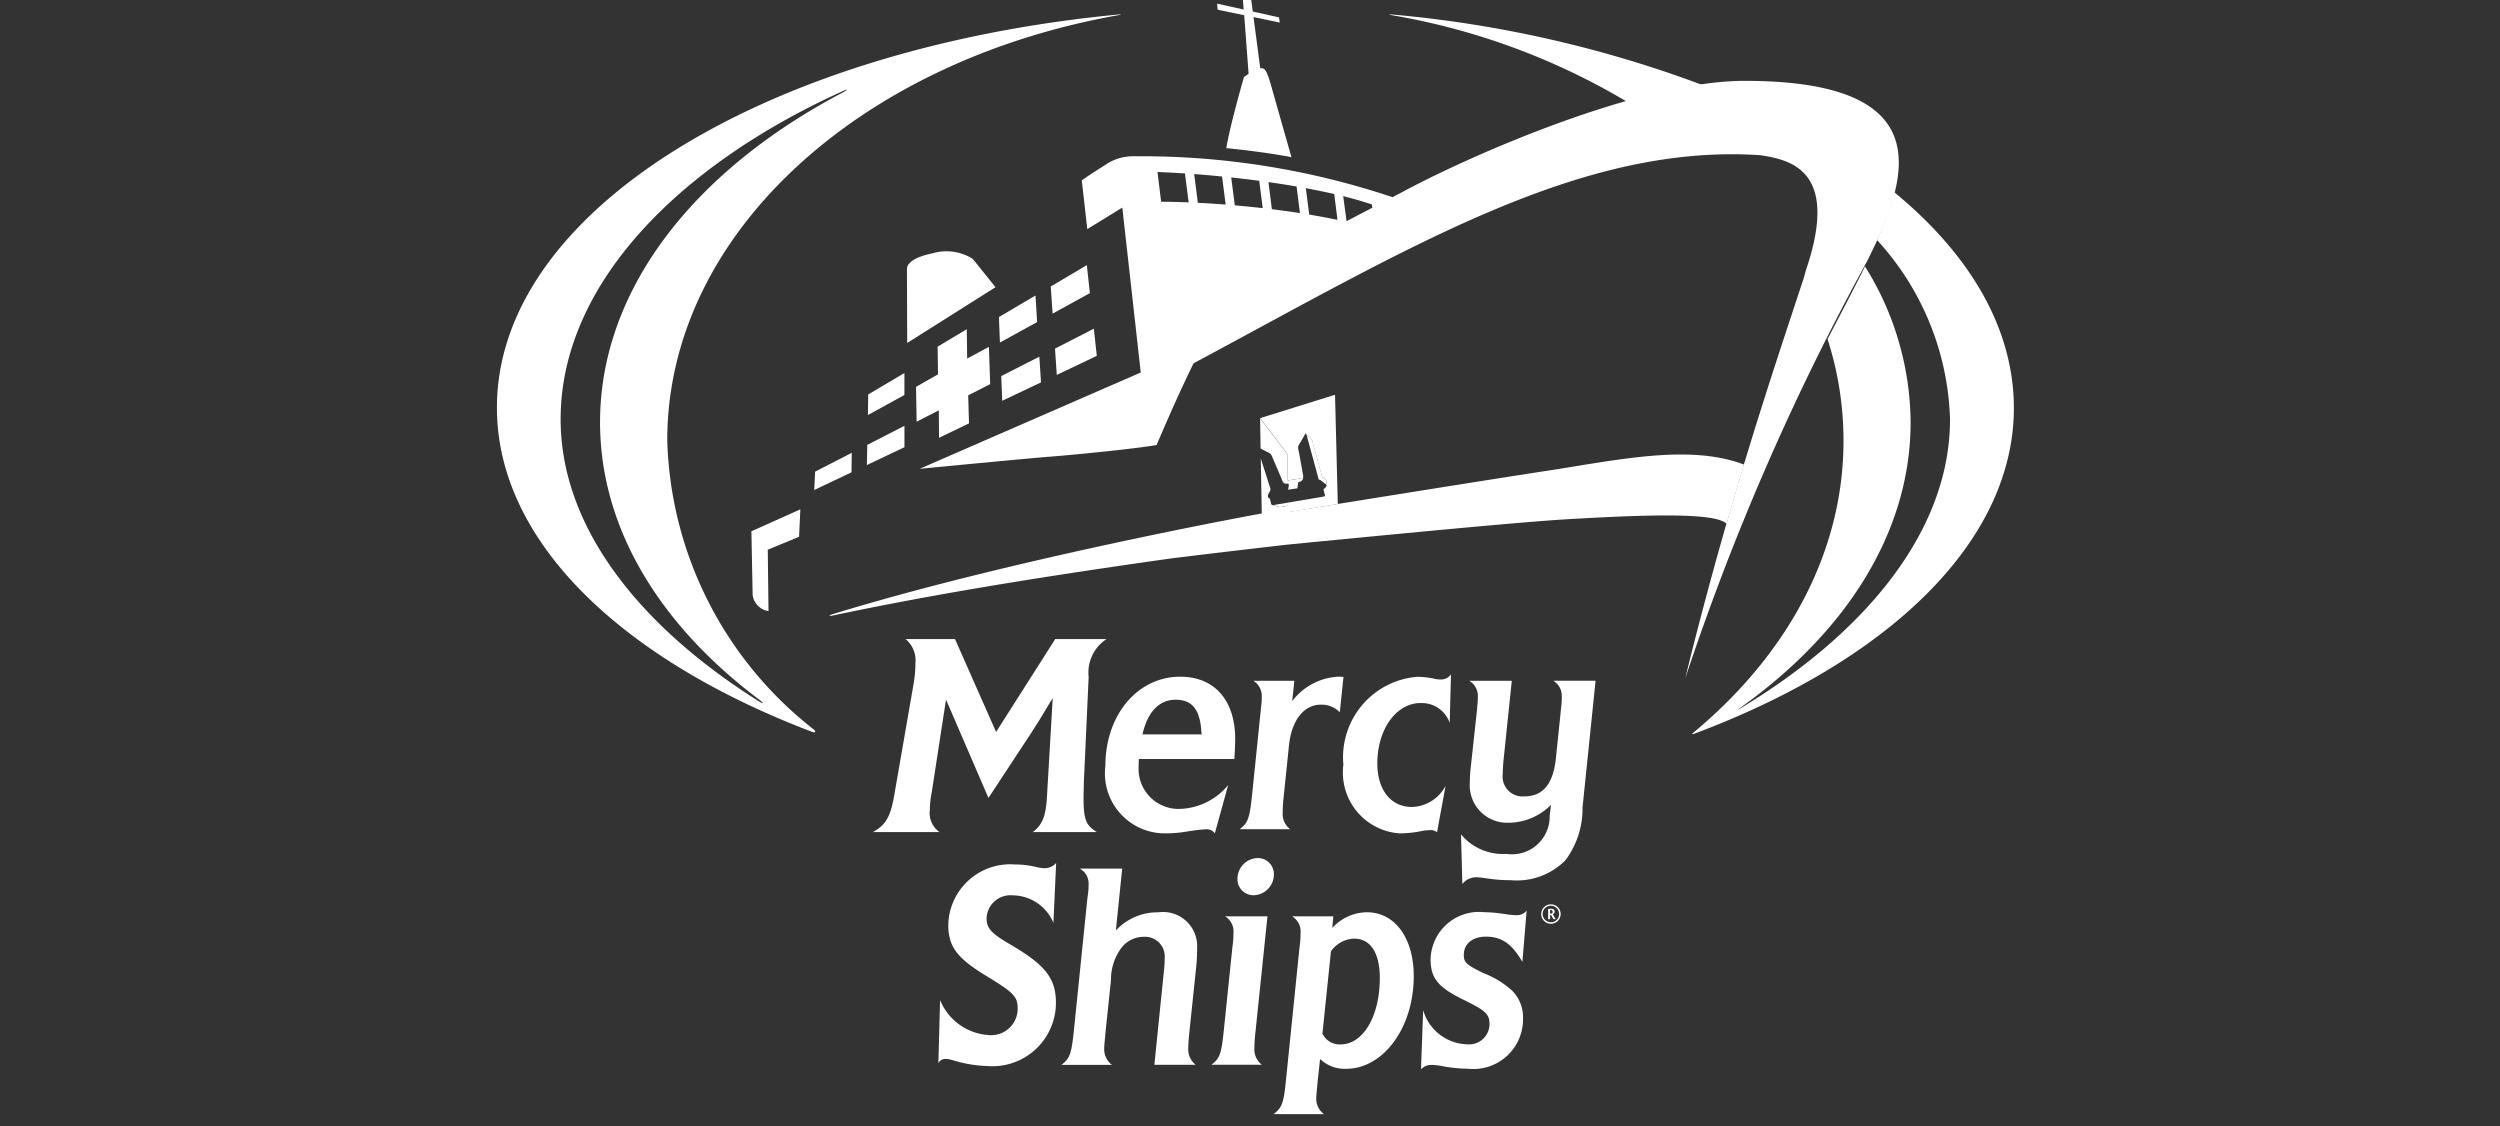 <svg xmlns="http://www.w3.org/2000/svg" xmlns:xlink="http://www.w3.org/1999/xlink" width="91" height="41" viewBox="0 0 91 41">
  <rect x="0" y="0" width="91" height="41" fill="#333333" stroke="none"/>
  <defs>
    <clipPath id="clip-path">
      <rect id="Rectangle_1318" data-name="Rectangle 1318" width="91" height="41" transform="translate(-0.098 0)" fill="#fff"/>
    </clipPath>
  </defs>
  <g id="Mask_Group_4" data-name="Mask Group 4" transform="translate(0.098 0)" clip-path="url(#clip-path)">
    <g id="MS_RVB_Master" transform="translate(17.987 -0.334)">
      <path id="Path_1802" data-name="Path 1802" d="M30.443,3.855C17.566,5.082,7.8,11.022,7.8,18.165c0,4.864,4.531,9.17,11.488,11.81.1.037.133-.02.056-.085A13.84,13.84,0,0,1,14,19.364c0-7.525,7.018-13.829,16.448-15.487C30.531,3.86,30.531,3.847,30.443,3.855ZM20.381,6.7c-5.385,2.832-8.827,7.156-8.827,12,0,3.856,2.18,7.382,5.785,10.089.2.151.181.184-.032.05-4.249-2.676-7.188-6.274-7.188-10.251,0-4.858,4.219-9.19,10.223-11.921C20.591,6.551,20.615,6.572,20.381,6.7Zm38.261,3.614a2.681,2.681,0,0,1-.117.5c-.15.442-.318.865-.5,1.286l.014-.03a10.074,10.074,0,0,1,2.654,6.519c0,4.125-3.164,7.843-7.671,10.548-.055.033-.062.025-.009-.012,3.878-2.748,6.245-6.406,6.245-10.424a10.823,10.823,0,0,0-1.66-5.675l.018-.038c-.4.819-.857,1.676-1.381,2.683a12.08,12.08,0,0,1,.581,3.7c0,4.093-2.076,7.825-5.487,10.644-.03.025-.017.047.021.034,7.057-2.634,11.667-6.971,11.667-11.877C63.012,15.27,61.407,12.574,58.643,10.309Zm-18.3-6.455c-.081-.008-.083,0,0,.018a24.831,24.831,0,0,1,8.6,3.161,20.724,20.724,0,0,1,2.849-.574A43.008,43.008,0,0,0,40.345,3.854Z" transform="translate(-7.797 -2.995)" fill="#fff"/>
      <path id="Path_1803" data-name="Path 1803" d="M35.895,22.058l1.814-.3-.1-3.977-2.725.85.994,1.309.009.958h.006s.354-.054.447-.072a.127.127,0,0,0,.11-.089.029.029,0,0,1,0-.01c-.014-.071-.13-.742-.177-.961a.2.2,0,0,1,.03-.176c.038-.066.128-.224.212-.361.021-.034.036-.056.055-.008a2.218,2.218,0,0,1,.2.211c.012.03.361,1.322.367,1.331s.159.106.162.168c0,.039,0,.092,0,.126.019.038-.026.09-.049.111s-.068.058-.062.079l.054.177s.015.051-.046.062l-1.846.312.237.071.311-.051v.236Zm-9.13-6.923-.059-.969-1.331.787.036.926ZM25.495,18l1.411-.67-.059-.936L25.46,17.1Zm1.766-4.16.068.987,1.356-.745-.11-1.02Zm-2.011.025s-.69-.863-.831-1.032a1.791,1.791,0,0,0-1.467-.2c-.738.149-.925.406-.925.556s.009,2.706.009,2.706Zm3.687,2.5-.107-.989-1.414.725.065.956Zm4.4-12.6.966.2.16,2.133-.169.118s-.513,1.77-.642,2.586c1.527.156,2.371.33,2.371.33s-.6-2.107-.721-2.537-.217-.762-.409-.695l-.006,0-.245-1.867.955.2-.026-.189-.955-.212-.1-.733-.15-.034-.13.083.047.61-.968-.214ZM18.653,21.247l1.356-.644.008-.708-1.333.684Zm3.282-2.335-1.352.694-.015.733,1.368-.649v-.778ZM52.521,6.354c-3.856,0-10.1,2.759-12.561,4.1l-.208.106-.045.03A28.764,28.764,0,0,0,30.262,9.1a1.771,1.771,0,0,0-1.027.32c-.24.152-.458.294-.621.4l-.223.157.2,1.774,1.275-.784.672,6.009-.014,0-8.034,3.5s3.943-.382,4.791-.446,3.21-.3,3.834-.422c0,0,.559-1.323,1.066-2.393h0l.178-.372c.035-.071.068-.139.1-.2h0s0,0,0-.007c7.933-4.253,14.075-8,20.613-7.577,1.22.173,2.89.632,1.672,4.206l-.072.262c-.979,2.984-2.715,8.037-4.318,14.585a91.4,91.4,0,0,1,6.622-15.191C58.428,10.009,59.795,6.354,52.521,6.354Zm-21.242,4.4-.133-1.082q.493.02,1,.052l.135,1.054C31.937,10.764,31.6,10.756,31.279,10.755Zm1.336.038-.133-1.045c.336.025.676.055,1.015.089l.131,1.021C33.286,10.832,32.947,10.81,32.615,10.793Zm1.345.093-.13-1.015c.343.037.684.077,1.02.123l.127.994C34.638,10.949,34.3,10.915,33.96,10.886Zm1.351.142-.126-.987c.349.05.692.1,1.024.161l.123.966C36,11.117,35.657,11.069,35.311,11.027Zm1.358.194-.123-.96c.361.067.707.138,1.034.212l.118.94C37.372,11.346,37.026,11.282,36.668,11.221Zm1.36.24-.123-.91c.384.094.734.2,1.043.3l.017.122ZM21.935,16.989l-1.317.779-.013.751,1.329-.73Zm3.076-.953-.792.427-.015-1.07L24,15.517l-.857.513.015,1.008-.8.454.021,1.269.808-.413.008,1,1.091-.526L24.256,17.8l.8-.406Zm-8.6,9.046a.69.69,0,0,0,.577.574l-.027-2.237L18.1,22.95l.047-1-1.782.8Z" transform="translate(-7.099 -3.077)" fill="#fff"/>
      <path id="Path_1804" data-name="Path 1804" d="M36.338,17.721Zm.468,1.674a.075.075,0,0,1,.062.012l.2.16a.049.049,0,0,1,.019.035h0c0-.028,0-.092,0-.118a.115.115,0,0,0-.053-.109c-.045-.034-.107-.088-.107-.088l-.345-1.257a.3.3,0,0,0-.11-.173l-.13-.13a.2.2,0,0,1,.023.058C36.389,17.868,36.806,19.4,36.806,19.4Zm8.256-.32c-3.21.494-9.376,1.493-9.376,1.493v-.228l-.313.051-.244-.072h0a.074.074,0,0,1-.063-.051l-.041-.182c-.067-.038-.123-.081-.01-.256a.158.158,0,0,0,.022-.13s-.213-.671-.344-1.079l.035,2s-8.987,1.63-15.6,3.659c-.186.058-.178.092.013.051,2.863-.607,6.444-1.251,12.321-2.078,1.093-.136,3.933-.472,4.373-.515,4.49-.438,8.3-.8,9.9-.9,3.357-.2,5.538-.231,5.913.161q.323-1.125.636-2.156C50.305,18.086,47.717,18.668,45.062,19.076Zm-10.072-.663a.2.2,0,0,1,.1.106l.381.89s.03.149.163.128l.023,0h.012c.053,0,.045.056.045.056l-.026.164.336-.05s.021-.139.024-.177a.06.06,0,0,1,.058-.06.167.167,0,0,0,.124-.206.148.148,0,0,1-.127.089l-.43.071-.006-.953-1-1.311.019,1.1C34.784,18.308,34.939,18.39,34.991,18.412Z" transform="translate(-6.885 -1.597)" fill="#fff"/>
      <path id="Path_1805" data-name="Path 1805" d="M31.077,36.022a4.63,4.63,0,0,1-.028.475L30.7,39.924h1.506a.7.7,0,0,1-.271-.612c0-.128.01-.3.04-.585l.241-2.3a6.676,6.676,0,0,0,.04-.739,1.245,1.245,0,0,0-1.413-1.314,2.071,2.071,0,0,0-1.545.661l.231-2.251H27.985a.617.617,0,0,1,.32.591,1.962,1.962,0,0,1-.01.236l-.038.3-.494,4.84c-.086.788-.146.947-.444,1.175h1.836a.711.711,0,0,1-.28-.612,2.476,2.476,0,0,1,.019-.266l.028-.317.2-1.906a1.919,1.919,0,0,1,.376-1.154,1.018,1.018,0,0,1,.812-.405A.718.718,0,0,1,31.077,36.022Zm-8.55-5.369a3.317,3.317,0,0,1,.072-.663l.517-3.359,1.545,3.581,1.577-2.4c.145-.231.278-.431.371-.59l.3-.5L27,26.58l-.207,3.545c-.041.759-.166,1.054-.516,1.327h2.329c-.4-.243-.484-.464-.484-1.253,0-.115.01-.359.01-.536l.176-3.855a1.455,1.455,0,0,1,.649-1.379H27.091l-2.152,3.38-1.495-3.38h-1.8a1,1,0,0,1,.359.864,4.5,4.5,0,0,1-.062.736l-.71,4.087c-.135.77-.3,1.074-.774,1.337h2.423A.843.843,0,0,1,22.527,30.652Zm.944,9.136a4.613,4.613,0,0,0,1.146.18,2.31,2.31,0,0,0,2.5-2.285c0-.917-.381-1.4-1.731-2.18-.639-.379-.793-.557-.793-.916a.87.87,0,0,1,.959-.831,1.618,1.618,0,0,1,1.473,1l.1-2.179a.547.547,0,0,1-.432.19,1.418,1.418,0,0,1-.289-.043,3.412,3.412,0,0,0-.793-.093,2.253,2.253,0,0,0-2.412,2.2c0,.779.311,1.2,1.341,1.832,1.061.641,1.184.78,1.184,1.221a.963.963,0,0,1-1.052.958A2.052,2.052,0,0,1,22.9,37.569l-.062,2.3a.283.283,0,0,1,.257-.159.808.808,0,0,1,.208.031Zm10.141-11c.018-.266.03-.573.03-.721,0-1.412-.754-2.27-2-2.27-1.555,0-2.725,1.392-2.725,3.249A2.182,2.182,0,0,0,31.137,31.5a4.429,4.429,0,0,0,.7-.059l.328-.05c.183-.021.328-.038.416-.038a.357.357,0,0,1,.32.147l.485-1.757a2.372,2.372,0,0,1-1.8.868,1.457,1.457,0,0,1-1.458-1.56c0-.05,0-.139.009-.258h3.477Zm-2.139-2.153c.6,0,.891.355.939,1.173l.009.089H30.267C30.45,27.081,30.876,26.636,31.473,26.636Zm3.344,7.884H33.271a.637.637,0,0,1,.309.593,3.759,3.759,0,0,1-.04.534l-.32,3.1c-.086.791-.145.948-.444,1.176h1.836a.706.706,0,0,1-.271-.612,5.457,5.457,0,0,1,.039-.583Zm3.616-.148a1.729,1.729,0,0,0-1.257.573l.038-.425h-1.5a.645.645,0,0,1,.308.6,3.785,3.785,0,0,1-.038.524l-.5,4.9c-.078.78-.145.948-.445,1.176h1.836a.689.689,0,0,1-.281-.611c0-.062.012-.18.021-.269l.028-.317.089-.81a1.285,1.285,0,0,0,.947.357c1.36,0,2.462-1.5,2.462-3.368C40.142,35.312,39.457,34.372,38.433,34.372Zm-.957,4.811a.69.69,0,0,1-.658-.395l.309-2.992a1.074,1.074,0,0,1,.842-.464c.6,0,.937.523.937,1.433C38.907,38.156,38.3,39.183,37.476,39.183ZM45.2,34.445a.106.106,0,0,0,.069-.093c0-.075-.045-.106-.136-.106a.637.637,0,0,0-.1.01c0,.017,0,.03,0,.06v.2c0,.05,0,.084,0,.108a.477.477,0,0,0,.059,0c.01,0,.013,0,.013-.016v-.136h.01c.019,0,.03.005.047.038a.548.548,0,0,0,.05.089.055.055,0,0,0,.051.026.11.11,0,0,0,.046-.007v0a.547.547,0,0,1-.06-.092A.525.525,0,0,0,45.2,34.445Zm-.04-.025a.176.176,0,0,1-.055,0v-.132l.026,0a.063.063,0,0,1,.065.069A.065.065,0,0,1,45.157,34.421Zm-.017-.336a.354.354,0,1,0,.346.354A.351.351,0,0,0,45.14,34.085Zm0,.65a.3.3,0,1,1,.29-.3A.293.293,0,0,1,45.14,34.735Zm-2.473,1.849c-.618-.3-.706-.385-.706-.661,0-.4.32-.662.8-.662.58,0,.947.257,1.332.918l.155-1.867a.453.453,0,0,1-.367.168,2.672,2.672,0,0,1-.405-.039l-.222-.03a4.534,4.534,0,0,0-.541-.039,1.763,1.763,0,0,0-1.961,1.708c0,.7.269,1.028,1.227,1.492.784.385.917.513.917.878a.743.743,0,0,1-.82.73,1.715,1.715,0,0,1-1.595-1.244l-.078,2.153a.517.517,0,0,1,.389-.159,2.453,2.453,0,0,1,.364.039,5.053,5.053,0,0,0,.96.1,1.807,1.807,0,0,0,2-1.819,1.376,1.376,0,0,0-.379-1.006A3.247,3.247,0,0,0,42.667,36.584Zm2.86-10.046a2.18,2.18,0,0,1-.009.237l-.03.3-.175,1.687c-.095.939-.471,1.392-1.141,1.392a.723.723,0,0,1-.792-.829c0-.168.01-.277.019-.414l.308-2.963H42.163a.638.638,0,0,1,.311.594,1.908,1.908,0,0,1-.01.237l-.028.3L42.2,29.245c-.01.148-.018.3-.018.416a1.363,1.363,0,0,0,1.41,1.453,2.2,2.2,0,0,0,1.546-.652l-.049.413a1.372,1.372,0,0,1-1.574,1.373,1.982,1.982,0,0,1-1.653-.711l.049,1.808a.639.639,0,0,1,.512-.247,2,2,0,0,1,.2.018l.231.03a5.28,5.28,0,0,0,.814.059,2.488,2.488,0,0,0,2-.732,3.139,3.139,0,0,0,.617-1.916l.475-4.613H45.22A.637.637,0,0,1,45.528,26.538ZM34.459,32.4a.754.754,0,0,0-.734.741.583.583,0,0,0,.59.612.757.757,0,0,0,.735-.75A.582.582,0,0,0,34.459,32.4Zm.108-5.327-.318,3.1c-.087.789-.146.948-.444,1.175H35.64a.7.7,0,0,1-.269-.612,5.389,5.389,0,0,1,.037-.582l.194-1.876c.1-.9.54-1.463,1.168-1.463a.921.921,0,0,1,.679.278l.135-1.284a1.311,1.311,0,0,0-.194-.012,2.252,2.252,0,0,0-1.673.89l.078-.741H34.3a.645.645,0,0,1,.308.6,1.746,1.746,0,0,1-.01.227Zm5.831-.315a1.072,1.072,0,0,1,1.052.721l.047-1.767a.435.435,0,0,1-.377.187.984.984,0,0,1-.281-.039,3.352,3.352,0,0,0-.559-.059,2.938,2.938,0,0,0-2.7,3.2,2.218,2.218,0,0,0,2.05,2.5,4.319,4.319,0,0,0,.666-.059l.2-.039a2.219,2.219,0,0,1,.262-.02.329.329,0,0,1,.231.079L41.3,29.77a1.43,1.43,0,0,1-1.227.77c-.763,0-1.258-.621-1.258-1.59C38.821,27.7,39.507,26.756,40.4,26.756Z" transform="translate(-6.766 -0.832)" fill="#fff"/>
    </g>
  </g>
</svg>
